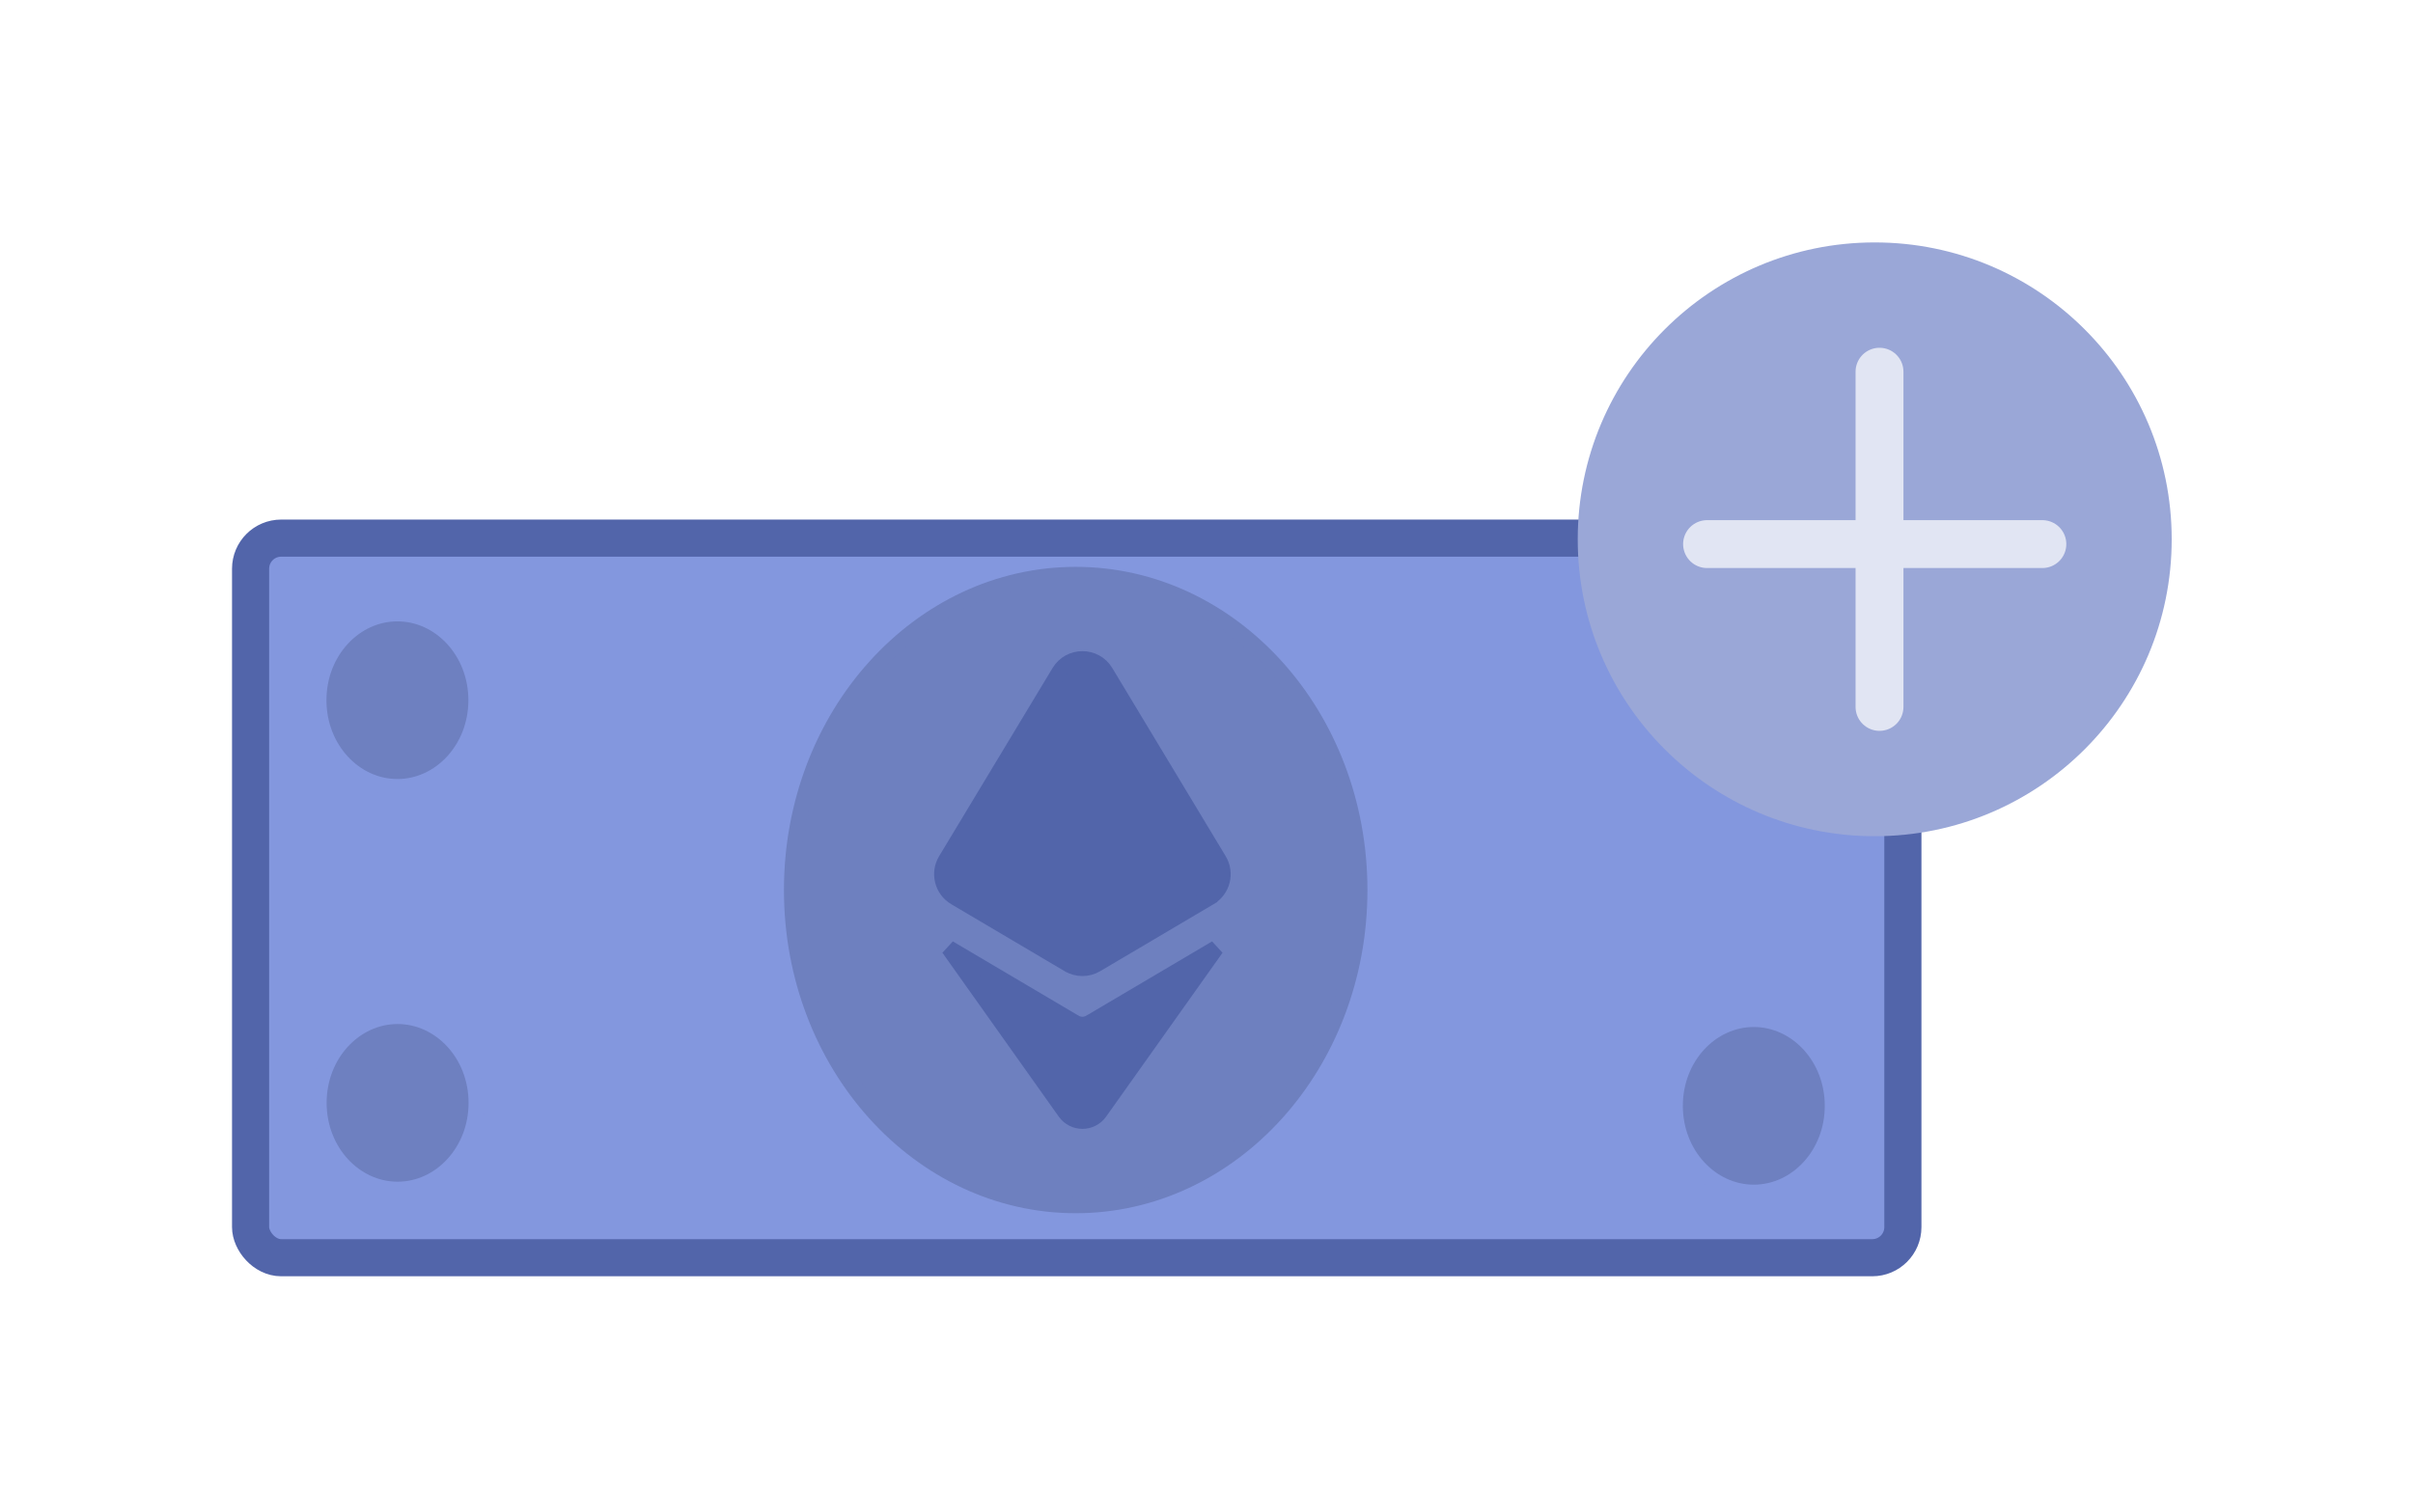 <svg width="260" height="163" viewBox="0 0 260 163" fill="none" xmlns="http://www.w3.org/2000/svg">
<g filter="url(#filter0_d)">
<rect x="27" y="54" width="178.035" height="77.561" rx="3.3" fill="#8397DE" stroke="#5265AA" stroke-width="4"/>
<path d="M146.491 91.931C146.491 110.784 132.718 125.915 115.906 125.915C99.094 125.915 85.32 110.784 85.32 91.931C85.32 73.078 99.094 57.947 115.906 57.947C132.718 57.947 146.491 73.078 146.491 91.931Z" fill="#6E80BF" stroke="#6E80BF" stroke-width="1.699"/>
<path d="M197.468 72.39C197.468 77.623 193.596 81.736 188.972 81.736C184.347 81.736 180.476 77.623 180.476 72.39C180.476 67.157 184.347 63.044 188.972 63.044C193.596 63.044 197.468 67.157 197.468 72.39Z" fill="#6E80C0" stroke="#8397DE" stroke-width="1.699"/>
<path d="M197.468 115.19C197.468 120.423 193.596 124.536 188.972 124.536C184.347 124.536 180.476 120.423 180.476 115.19C180.476 109.958 184.347 105.845 188.972 105.845C193.596 105.845 197.468 109.958 197.468 115.19Z" fill="#6E80C0" stroke="#8397DE" stroke-width="1.699"/>
<path d="M51.317 71.469C51.317 76.702 47.445 80.815 42.821 80.815C38.197 80.815 34.325 76.702 34.325 71.469C34.325 66.237 38.197 62.123 42.821 62.123C47.445 62.123 51.317 66.237 51.317 71.469Z" fill="#6E80C0" stroke="#8397DE" stroke-width="1.699"/>
<path d="M51.337 114.87C51.337 120.102 47.465 124.216 42.841 124.216C38.217 124.216 34.345 120.102 34.345 114.87C34.345 109.637 38.217 105.524 42.841 105.524C47.465 105.524 51.337 109.637 51.337 114.87Z" fill="#6E80C0" stroke="#8397DE" stroke-width="1.699"/>
<path d="M130.329 92.725L130.329 92.726L118.111 99.947L118.111 99.947C117.199 100.487 116.065 100.487 115.152 99.947L115.151 99.947L102.929 92.726C101.537 91.903 101.083 90.104 101.917 88.721L101.917 88.721L114.14 68.441L114.14 68.441C115.271 66.565 117.991 66.565 119.121 68.441L131.339 88.721L131.339 88.721C132.174 90.106 131.719 91.904 130.329 92.725Z" fill="#5265AA" stroke="#5265AA" stroke-width="1.699"/>
<path d="M118.491 115.863L118.491 115.863C117.583 117.142 115.683 117.142 114.775 115.863L102.236 98.198L115.795 106.21C115.795 106.21 115.796 106.21 115.796 106.21C116.312 106.516 116.953 106.516 117.469 106.21C117.47 106.21 117.47 106.21 117.47 106.21L131.035 98.198L118.491 115.863Z" fill="#5265AA" stroke="#5265AA" stroke-width="1.699"/>
</g>
<g filter="url(#filter1_d)">
<circle cx="202" cy="54" r="32" fill="#9AA7D7"/>
<g opacity="0.7">
<line x1="220.064" y1="54.515" x2="183.935" y2="54.515" stroke="white" stroke-width="5.161" stroke-linecap="round"/>
<line x1="202.516" y1="72.064" x2="202.516" y2="35.935" stroke="white" stroke-width="5.161" stroke-linecap="round"/>
</g>
</g>
<defs>
<filter id="filter0_d" x="0" y="31" width="232.035" height="131.561" filterUnits="userSpaceOnUse" color-interpolation-filters="sRGB">
<feFlood flood-opacity="0" result="BackgroundImageFix"/>
<feColorMatrix in="SourceAlpha" type="matrix" values="0 0 0 0 0 0 0 0 0 0 0 0 0 0 0 0 0 0 127 0"/>
<feOffset dy="4"/>
<feGaussianBlur stdDeviation="12.5"/>
<feColorMatrix type="matrix" values="0 0 0 0 0 0 0 0 0 0 0 0 0 0 0 0 0 0 0.25 0"/>
<feBlend mode="normal" in2="BackgroundImageFix" result="effect1_dropShadow"/>
<feBlend mode="normal" in="SourceGraphic" in2="effect1_dropShadow" result="shape"/>
</filter>
<filter id="filter1_d" x="144.194" y="0.323" width="115.613" height="115.613" filterUnits="userSpaceOnUse" color-interpolation-filters="sRGB">
<feFlood flood-opacity="0" result="BackgroundImageFix"/>
<feColorMatrix in="SourceAlpha" type="matrix" values="0 0 0 0 0 0 0 0 0 0 0 0 0 0 0 0 0 0 127 0"/>
<feOffset dy="4.129"/>
<feGaussianBlur stdDeviation="12.903"/>
<feColorMatrix type="matrix" values="0 0 0 0 0 0 0 0 0 0 0 0 0 0 0 0 0 0 0.25 0"/>
<feBlend mode="normal" in2="BackgroundImageFix" result="effect1_dropShadow"/>
<feBlend mode="normal" in="SourceGraphic" in2="effect1_dropShadow" result="shape"/>
</filter>
</defs>
</svg>

